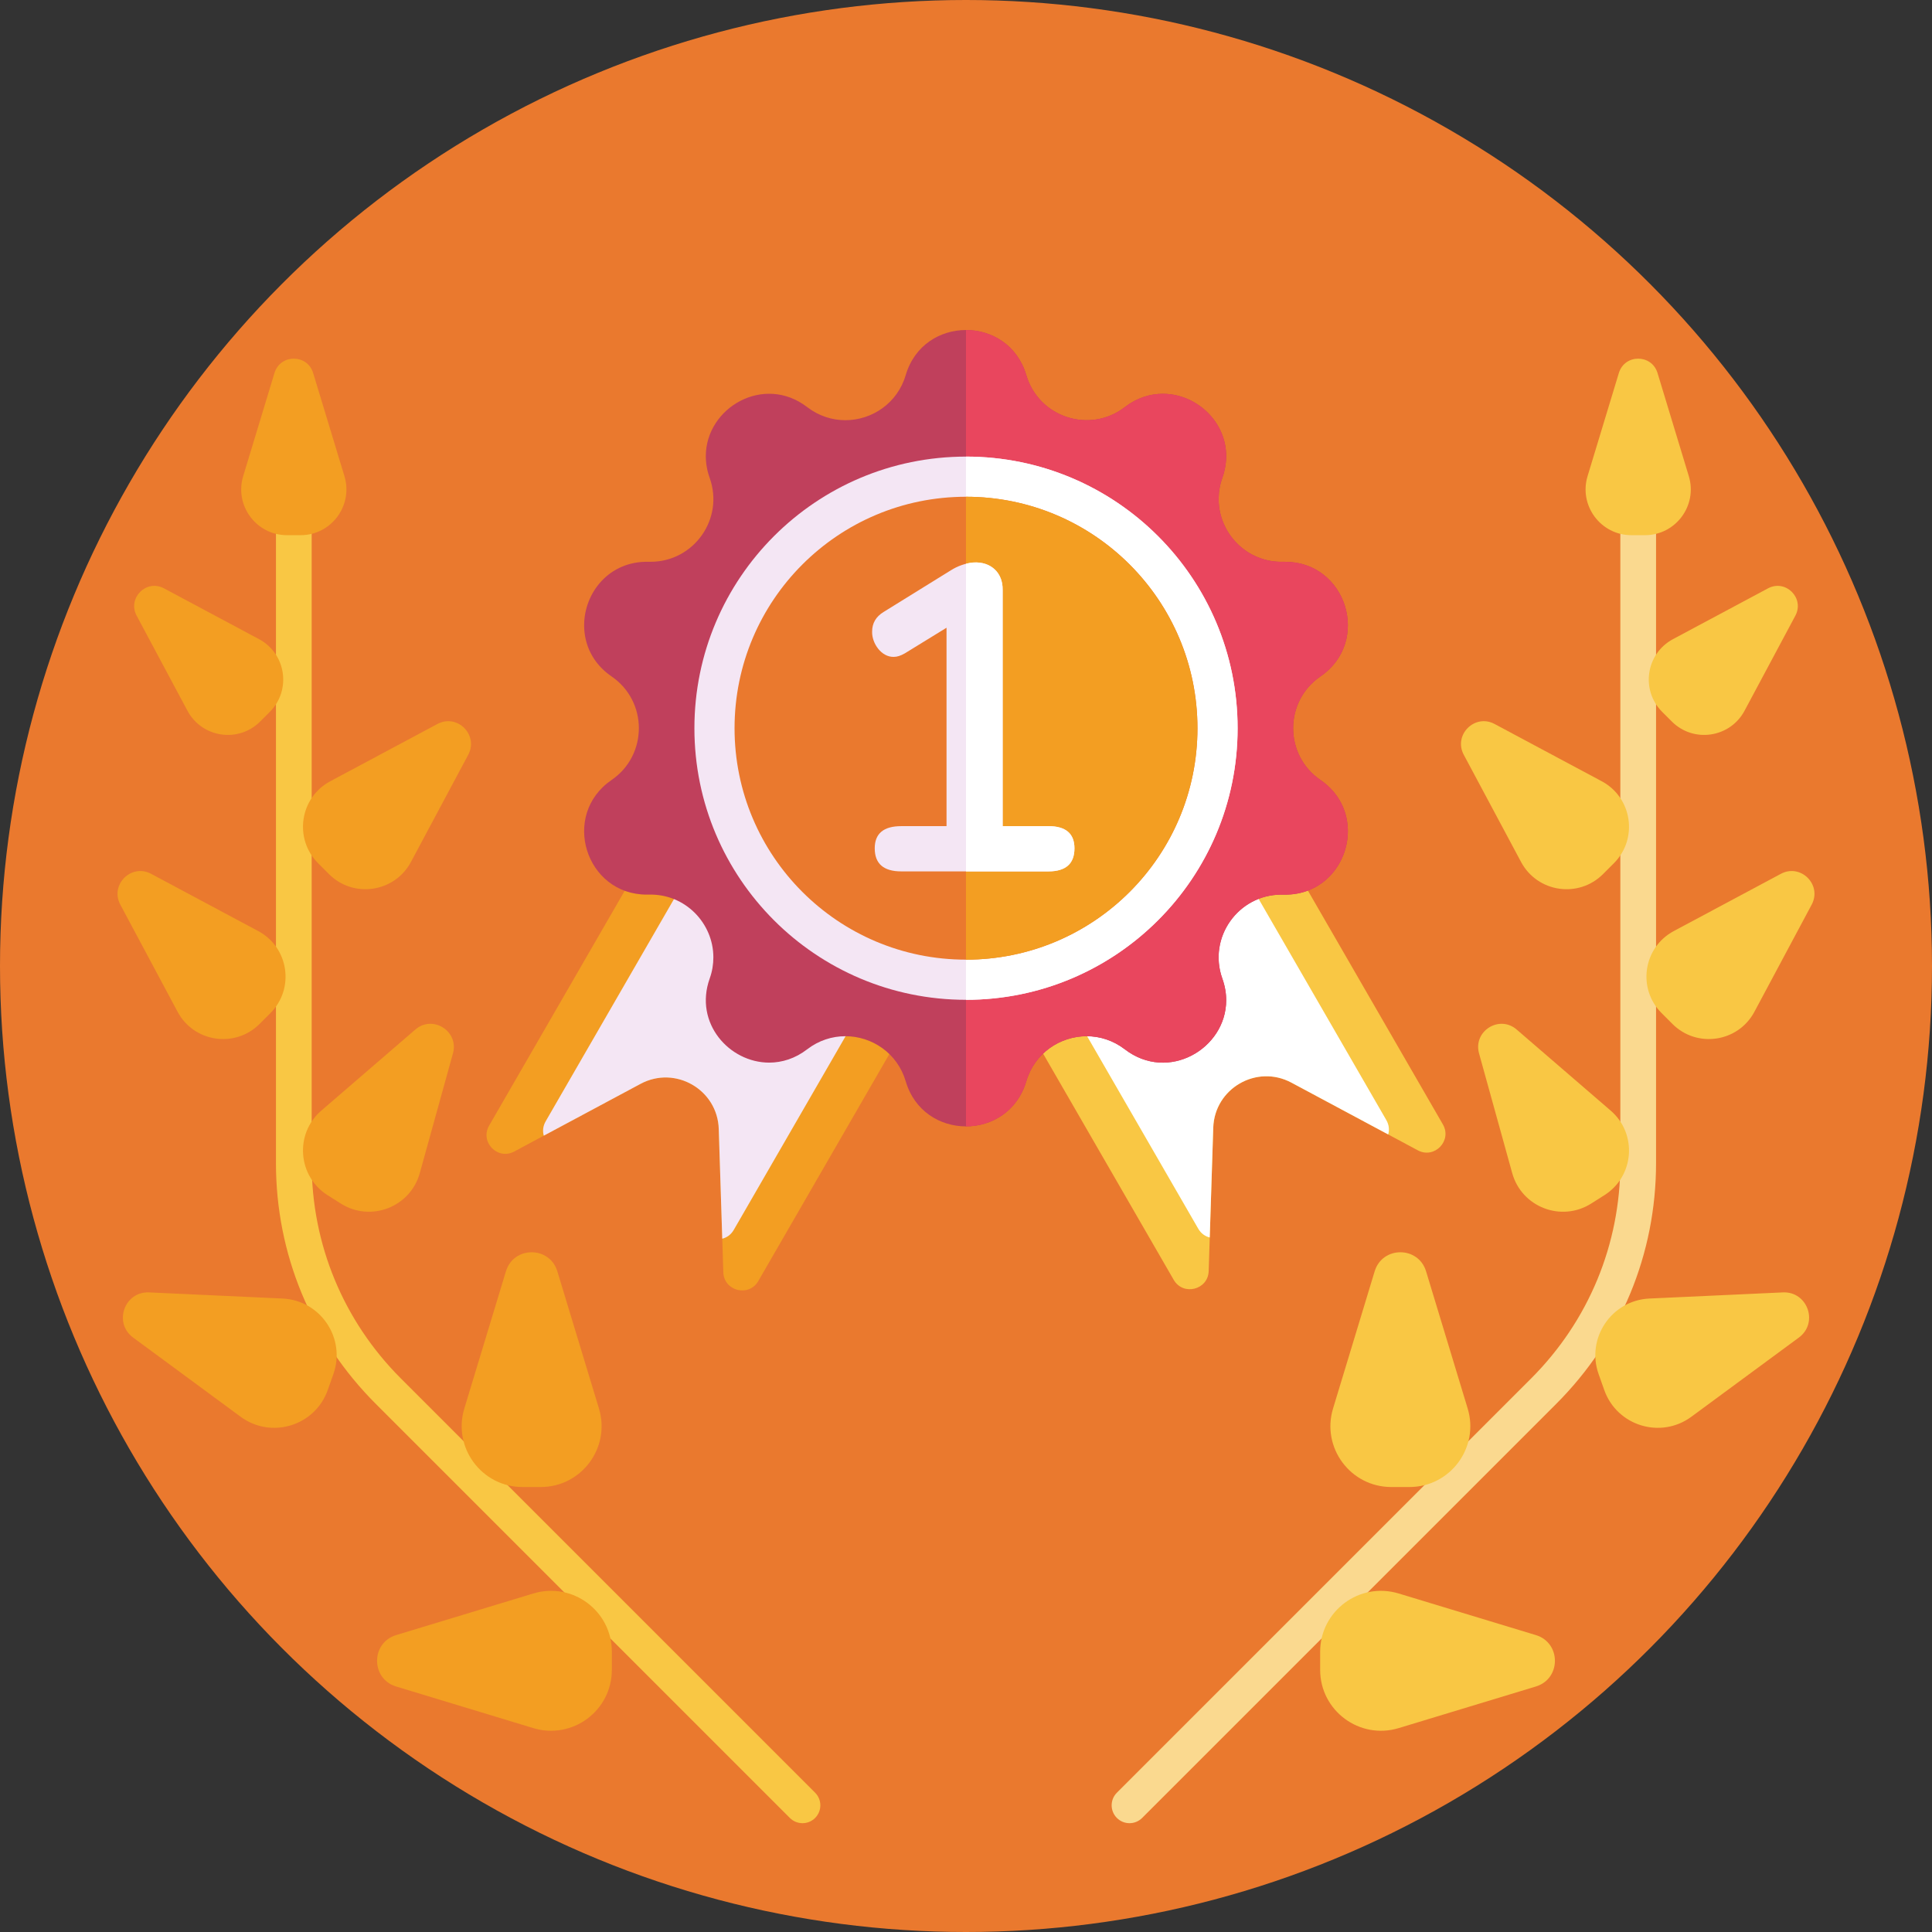 <?xml version="1.0" encoding="iso-8859-1"?>
<!-- Generator: Adobe Illustrator 22.0.1, SVG Export Plug-In . SVG Version: 6.00 Build 0)  -->
<svg version="1.1" id="_x35_0" xmlns="http://www.w3.org/2000/svg" xmlns:xlink="http://www.w3.org/1999/xlink" x="0px" y="0px"
	 viewBox="0 0 512 512" style="enable-background:new 0 0 512 512;" xml:space="preserve">
<rect x="0" y="0" width="512" height="512" fill="#333333" stroke="none"/>
<g>
	<circle style="fill:#EA792E;" cx="256" cy="256" r="256"/>
	<g>
		<g>
			<g>
				<path style="fill:#FAD98F;" d="M299.331,483.163c-1.211,0-2.422-0.462-3.346-1.386c-1.848-1.848-1.848-4.844,0-6.693
					l109.764-109.763c15.256-15.257,23.658-35.541,23.658-57.117V123.506c0-2.613,2.118-4.732,4.732-4.732
					c2.614,0,4.732,2.119,4.732,4.732v184.699c0,24.104-9.387,46.765-26.431,63.81L302.676,481.777
					C301.753,482.701,300.541,483.163,299.331,483.163z"/>
			</g>
			<g>
				<path style="fill:#F9C744;" d="M373.512,394.077h-4.802c-10.826,0-18.579-10.453-15.437-20.814l11.025-36.348
					c2.044-6.737,11.583-6.737,13.626,0l11.025,36.348C392.091,383.624,384.338,394.077,373.512,394.077z"/>
				<path style="fill:#F9C744;" d="M443.211,271.355l-2.878-2.878c-6.488-6.488-4.87-17.4,3.222-21.726l28.391-15.176
					c5.263-2.813,10.98,2.904,8.166,8.166l-15.176,28.391C460.611,276.225,449.7,277.843,443.211,271.355z"/>
				<path style="fill:#F9C744;" d="M443.049,191.208l-2.553-2.553c-5.756-5.756-4.32-15.437,2.859-19.274l25.188-13.464
					c4.669-2.496,9.741,2.576,7.245,7.245l-13.464,25.188C458.485,195.528,448.805,196.964,443.049,191.208z"/>
				<path style="fill:#F9C744;" d="M435.944,141.828h-3.611c-8.141,0-13.97-7.86-11.608-15.65l8.29-27.331
					c1.537-5.066,8.709-5.066,10.246,0l8.29,27.331C449.914,133.968,444.085,141.828,435.944,141.828z"/>
				<path style="fill:#F9C744;" d="M427.698,228.766l-2.878,2.878c-6.488,6.488-17.4,4.87-21.726-3.222l-15.176-28.391
					c-2.813-5.263,2.904-10.98,8.166-8.166l28.391,15.176C432.568,211.366,434.186,222.278,427.698,228.766z"/>
				<path style="fill:#F9C744;" d="M425.208,316.72l-3.514,2.227c-7.923,5.02-18.444,0.964-20.947-8.075l-8.784-31.712
					c-1.628-5.878,5.353-10.301,9.972-6.318l24.921,21.489C433.958,300.455,433.13,311.7,425.208,316.72z"/>
				<path style="fill:#F9C744;" d="M349.855,442.529v-4.802c0-10.826,10.453-18.579,20.814-15.437l36.348,11.025
					c6.737,2.044,6.737,11.583,0,13.626l-36.348,11.025C360.309,461.109,349.855,453.356,349.855,442.529z"/>
				<path style="fill:#F9C744;" d="M425.146,368.373l-1.494-4.217c-3.368-9.508,3.4-19.569,13.477-20.032l35.351-1.625
					c6.553-0.301,9.52,8.076,4.239,11.967l-28.491,20.99C440.106,381.437,428.514,377.881,425.146,368.373z"/>
			</g>
		</g>
		<g>
			<g>
				<path style="fill:#F9C744;" d="M212.669,483.163c1.211,0,2.422-0.462,3.346-1.386c1.848-1.848,1.848-4.844,0-6.693
					L106.252,365.322c-15.256-15.257-23.658-35.541-23.658-57.117V123.506c0-2.613-2.118-4.732-4.732-4.732
					s-4.732,2.119-4.732,4.732v184.699c0,24.104,9.387,46.765,26.431,63.81l109.763,109.763
					C210.247,482.701,211.459,483.163,212.669,483.163z"/>
			</g>
			<g>
				<path style="fill:#F39E22;" d="M138.488,394.077h4.802c10.826,0,18.579-10.453,15.437-20.814l-11.025-36.348
					c-2.044-6.737-11.583-6.737-13.626,0l-11.025,36.348C119.909,383.624,127.662,394.077,138.488,394.077z"/>
				<path style="fill:#F39E22;" d="M68.789,271.355l2.878-2.878c6.488-6.488,4.87-17.4-3.222-21.726l-28.391-15.176
					c-5.263-2.813-10.98,2.904-8.166,8.166l15.176,28.391C51.389,276.225,62.3,277.843,68.789,271.355z"/>
				<path style="fill:#F39E22;" d="M68.951,191.208l2.553-2.553c5.756-5.756,4.321-15.437-2.859-19.274l-25.188-13.464
					c-4.669-2.496-9.741,2.576-7.245,7.245l13.464,25.188C53.515,195.528,63.195,196.964,68.951,191.208z"/>
				<path style="fill:#F39E22;" d="M76.056,141.828h3.611c8.141,0,13.97-7.86,11.608-15.65l-8.29-27.331
					c-1.537-5.066-8.709-5.066-10.246,0l-8.29,27.331C62.086,133.968,67.915,141.828,76.056,141.828z"/>
				<path style="fill:#F39E22;" d="M84.302,228.766l2.878,2.878c6.488,6.488,17.4,4.87,21.726-3.222l15.176-28.391
					c2.813-5.263-2.904-10.98-8.166-8.166l-28.391,15.176C79.432,211.366,77.814,222.278,84.302,228.766z"/>
				<path style="fill:#F39E22;" d="M86.792,316.72l3.514,2.227c7.923,5.02,18.444,0.964,20.947-8.075l8.784-31.712
					c1.628-5.878-5.353-10.301-9.972-6.318L85.146,294.33C78.042,300.455,78.869,311.7,86.792,316.72z"/>
				<path style="fill:#F39E22;" d="M162.145,442.529v-4.802c0-10.826-10.453-18.579-20.814-15.437l-36.348,11.025
					c-6.737,2.044-6.737,11.583,0,13.626l36.348,11.025C151.691,461.109,162.145,453.356,162.145,442.529z"/>
				<path style="fill:#F39E22;" d="M86.854,368.373l1.494-4.217c3.368-9.508-3.4-19.569-13.477-20.032l-35.351-1.625
					c-6.553-0.301-9.52,8.076-4.239,11.967l28.491,20.99C71.894,381.437,83.486,377.881,86.854,368.373z"/>
			</g>
		</g>
	</g>
	<g>
		<g>
			<g>
				<g>
					<path style="fill:#F9C744;" d="M382.379,297.978l-45.055-78.039l-71.338,41.187l45.056,78.039
						c2.502,4.333,9.116,2.672,9.273-2.329l0.279-8.89l0.93-29.081c0.334-10.434,11.511-16.887,20.714-11.959l25.65,13.735
						l7.839,4.203C380.135,307.208,384.881,302.311,382.379,297.978z"/>
					<path style="fill:#FFFFFF;" d="M282.934,265.668l34.602,59.933c0.75,1.299,1.862,2.056,3.057,2.345l0.93-29.081
						c0.334-10.434,11.511-16.887,20.714-11.959l25.65,13.735c0.347-1.179,0.247-2.521-0.503-3.82l-34.602-59.933L282.934,265.668z"
						/>
				</g>
				<g>
					<path style="fill:#F39E22;" d="M174.677,220.262l-45.056,78.039c-2.502,4.333,2.244,9.23,6.654,6.866l7.839-4.204l25.65-13.735
						c9.203-4.928,20.381,1.525,20.714,11.96l0.93,29.081l0.279,8.89c0.157,5.001,6.771,6.662,9.273,2.329l45.056-78.039
						L174.677,220.262z"/>
					<path style="fill:#F4E6F4;" d="M179.218,237.211l-34.602,59.933c-0.75,1.299-0.85,2.641-0.503,3.82l25.65-13.735
						c9.203-4.928,20.381,1.525,20.714,11.959l0.93,29.081c1.194-0.289,2.307-1.046,3.057-2.345l34.602-59.933L179.218,237.211z"/>
				</g>
			</g>
			<g>
				<g>
					<path style="fill:#C0405C;" d="M357.201,220.259c0,8.646-6.643,17.124-17.143,16.825h-0.468
						c-11.434,0-19.538,11.36-15.664,22.233c0.711,1.984,1.029,3.911,1.029,5.764c0,12.838-15.383,21.84-26.874,12.988
						c-3.069-2.358-6.625-3.462-10.106-3.462c-7.018,0-13.793,4.454-16.001,11.959c-2.358,7.954-9.171,11.94-15.982,11.94
						c-6.812,0-13.624-3.986-15.964-11.94c-2.208-7.505-8.983-11.959-16.001-11.959c-3.481,0-7.037,1.104-10.106,3.462
						c-3.2,2.47-6.7,3.537-10.087,3.537c-10.536,0-19.968-10.462-15.758-22.289c0.674-1.871,0.973-3.762,0.973-5.614
						c0-8.983-7.411-16.881-17.105-16.619h-0.524c-16.226,0-22.889-21.073-9.357-30.374c4.828-3.294,7.242-8.515,7.242-13.737
						c0-5.203-2.414-10.405-7.242-13.718c-5.035-3.444-7.262-8.515-7.262-13.531c0-8.646,6.644-17.124,17.143-16.843h0.468
						c11.434,0,19.538-11.341,15.664-22.214c-0.711-1.984-1.029-3.911-1.029-5.783c0-12.838,15.383-21.84,26.875-12.988
						c3.069,2.358,6.625,3.462,10.106,3.462c7.018,0,13.793-4.454,16.001-11.959c2.339-7.954,9.152-11.94,15.964-11.94
						c6.812,0,13.624,3.986,15.982,11.94c3.294,11.229,16.843,15.627,26.107,8.496c3.2-2.47,6.7-3.537,10.087-3.537
						c10.537,0,19.969,10.462,15.758,22.308c-0.674,1.871-0.973,3.762-0.973,5.614c0,8.983,7.411,16.862,17.105,16.6h0.505
						c16.244,0,22.907,21.091,9.376,30.374c-4.829,3.313-7.243,8.515-7.243,13.718c0,5.221,2.414,10.443,7.243,13.737
						C354.974,210.153,357.201,215.244,357.201,220.259z"/>
					<path style="fill:#E9465E;" d="M357.201,220.259c0,8.646-6.643,17.124-17.143,16.825h-0.468
						c-11.434,0-19.538,11.36-15.664,22.233c0.711,1.984,1.029,3.911,1.029,5.764c0,12.838-15.383,21.84-26.874,12.988
						c-3.069-2.358-6.625-3.462-10.106-3.462c-7.018,0-13.793,4.454-16.001,11.959c-2.358,7.954-9.171,11.94-15.982,11.94V87.46
						c6.812,0,13.624,3.986,15.982,11.94c3.294,11.229,16.843,15.627,26.107,8.496c3.2-2.47,6.7-3.537,10.087-3.537
						c10.537,0,19.969,10.462,15.758,22.308c-0.674,1.871-0.973,3.762-0.973,5.614c0,8.983,7.411,16.862,17.105,16.6h0.505
						c16.244,0,22.907,21.091,9.376,30.374c-4.829,3.313-7.243,8.515-7.243,13.718c0,5.221,2.414,10.443,7.243,13.737
						C354.974,210.153,357.201,215.244,357.201,220.259z"/>
				</g>
				<g>
					<path style="fill:#F4E6F4;" d="M327.979,192.991c0,39.742-32.227,71.969-71.986,71.969c-39.742,0-71.969-32.227-71.969-71.969
						c0-39.759,32.227-71.986,71.969-71.986C295.752,121.005,327.979,153.232,327.979,192.991z"/>
					<path style="fill:#FFFFFF;" d="M327.979,192.991c0,39.742-32.227,71.969-71.986,71.969V121.005
						C295.752,121.005,327.979,153.232,327.979,192.991z"/>
				</g>
				<g>
					<path style="fill:#EA792E;" d="M317.339,192.992c0,33.874-27.454,61.328-61.347,61.328c-33.874,0-61.328-27.454-61.328-61.328
						c0-33.892,27.454-61.347,61.328-61.347C289.885,131.645,317.339,159.099,317.339,192.992z"/>
					<path style="fill:#F39E22;" d="M317.339,192.992c0,33.874-27.454,61.328-61.347,61.328V131.645
						C289.885,131.645,317.339,159.099,317.339,192.992z"/>
				</g>
			</g>
		</g>
		<g>
			<path style="fill:#F4E6F4;" d="M277.821,218.935h-12.107v-62.498c0-2.306-0.651-4.11-1.96-5.42
				c-3.064-3.065-8.216-2.134-11.761,0.115c0,0-17.873,11.07-17.873,11.07c-2.001,1.234-2.998,2.964-2.998,5.189
				c-0.081,3.1,2.464,6.79,5.765,6.688c0.848,0,1.804-0.305,2.883-0.922l11.07-6.803v52.581h-11.992
				c-4.687,0-7.034,1.96-7.034,5.881c0,4.077,2.347,6.111,7.034,6.111h38.975c4.612,0,6.919-2.035,6.919-6.111
				C284.739,220.895,282.433,218.935,277.821,218.935z"/>
			<path style="fill:#FFFFFF;" d="M284.739,224.816c0,4.077-2.306,6.111-6.919,6.111H256v-81.53
				c5.068-1.414,9.897,1.439,9.713,7.041c0,0,0,62.497,0,62.497h12.107C282.433,218.935,284.739,220.895,284.739,224.816z"/>
		</g>
	</g>
</g>
</svg>
